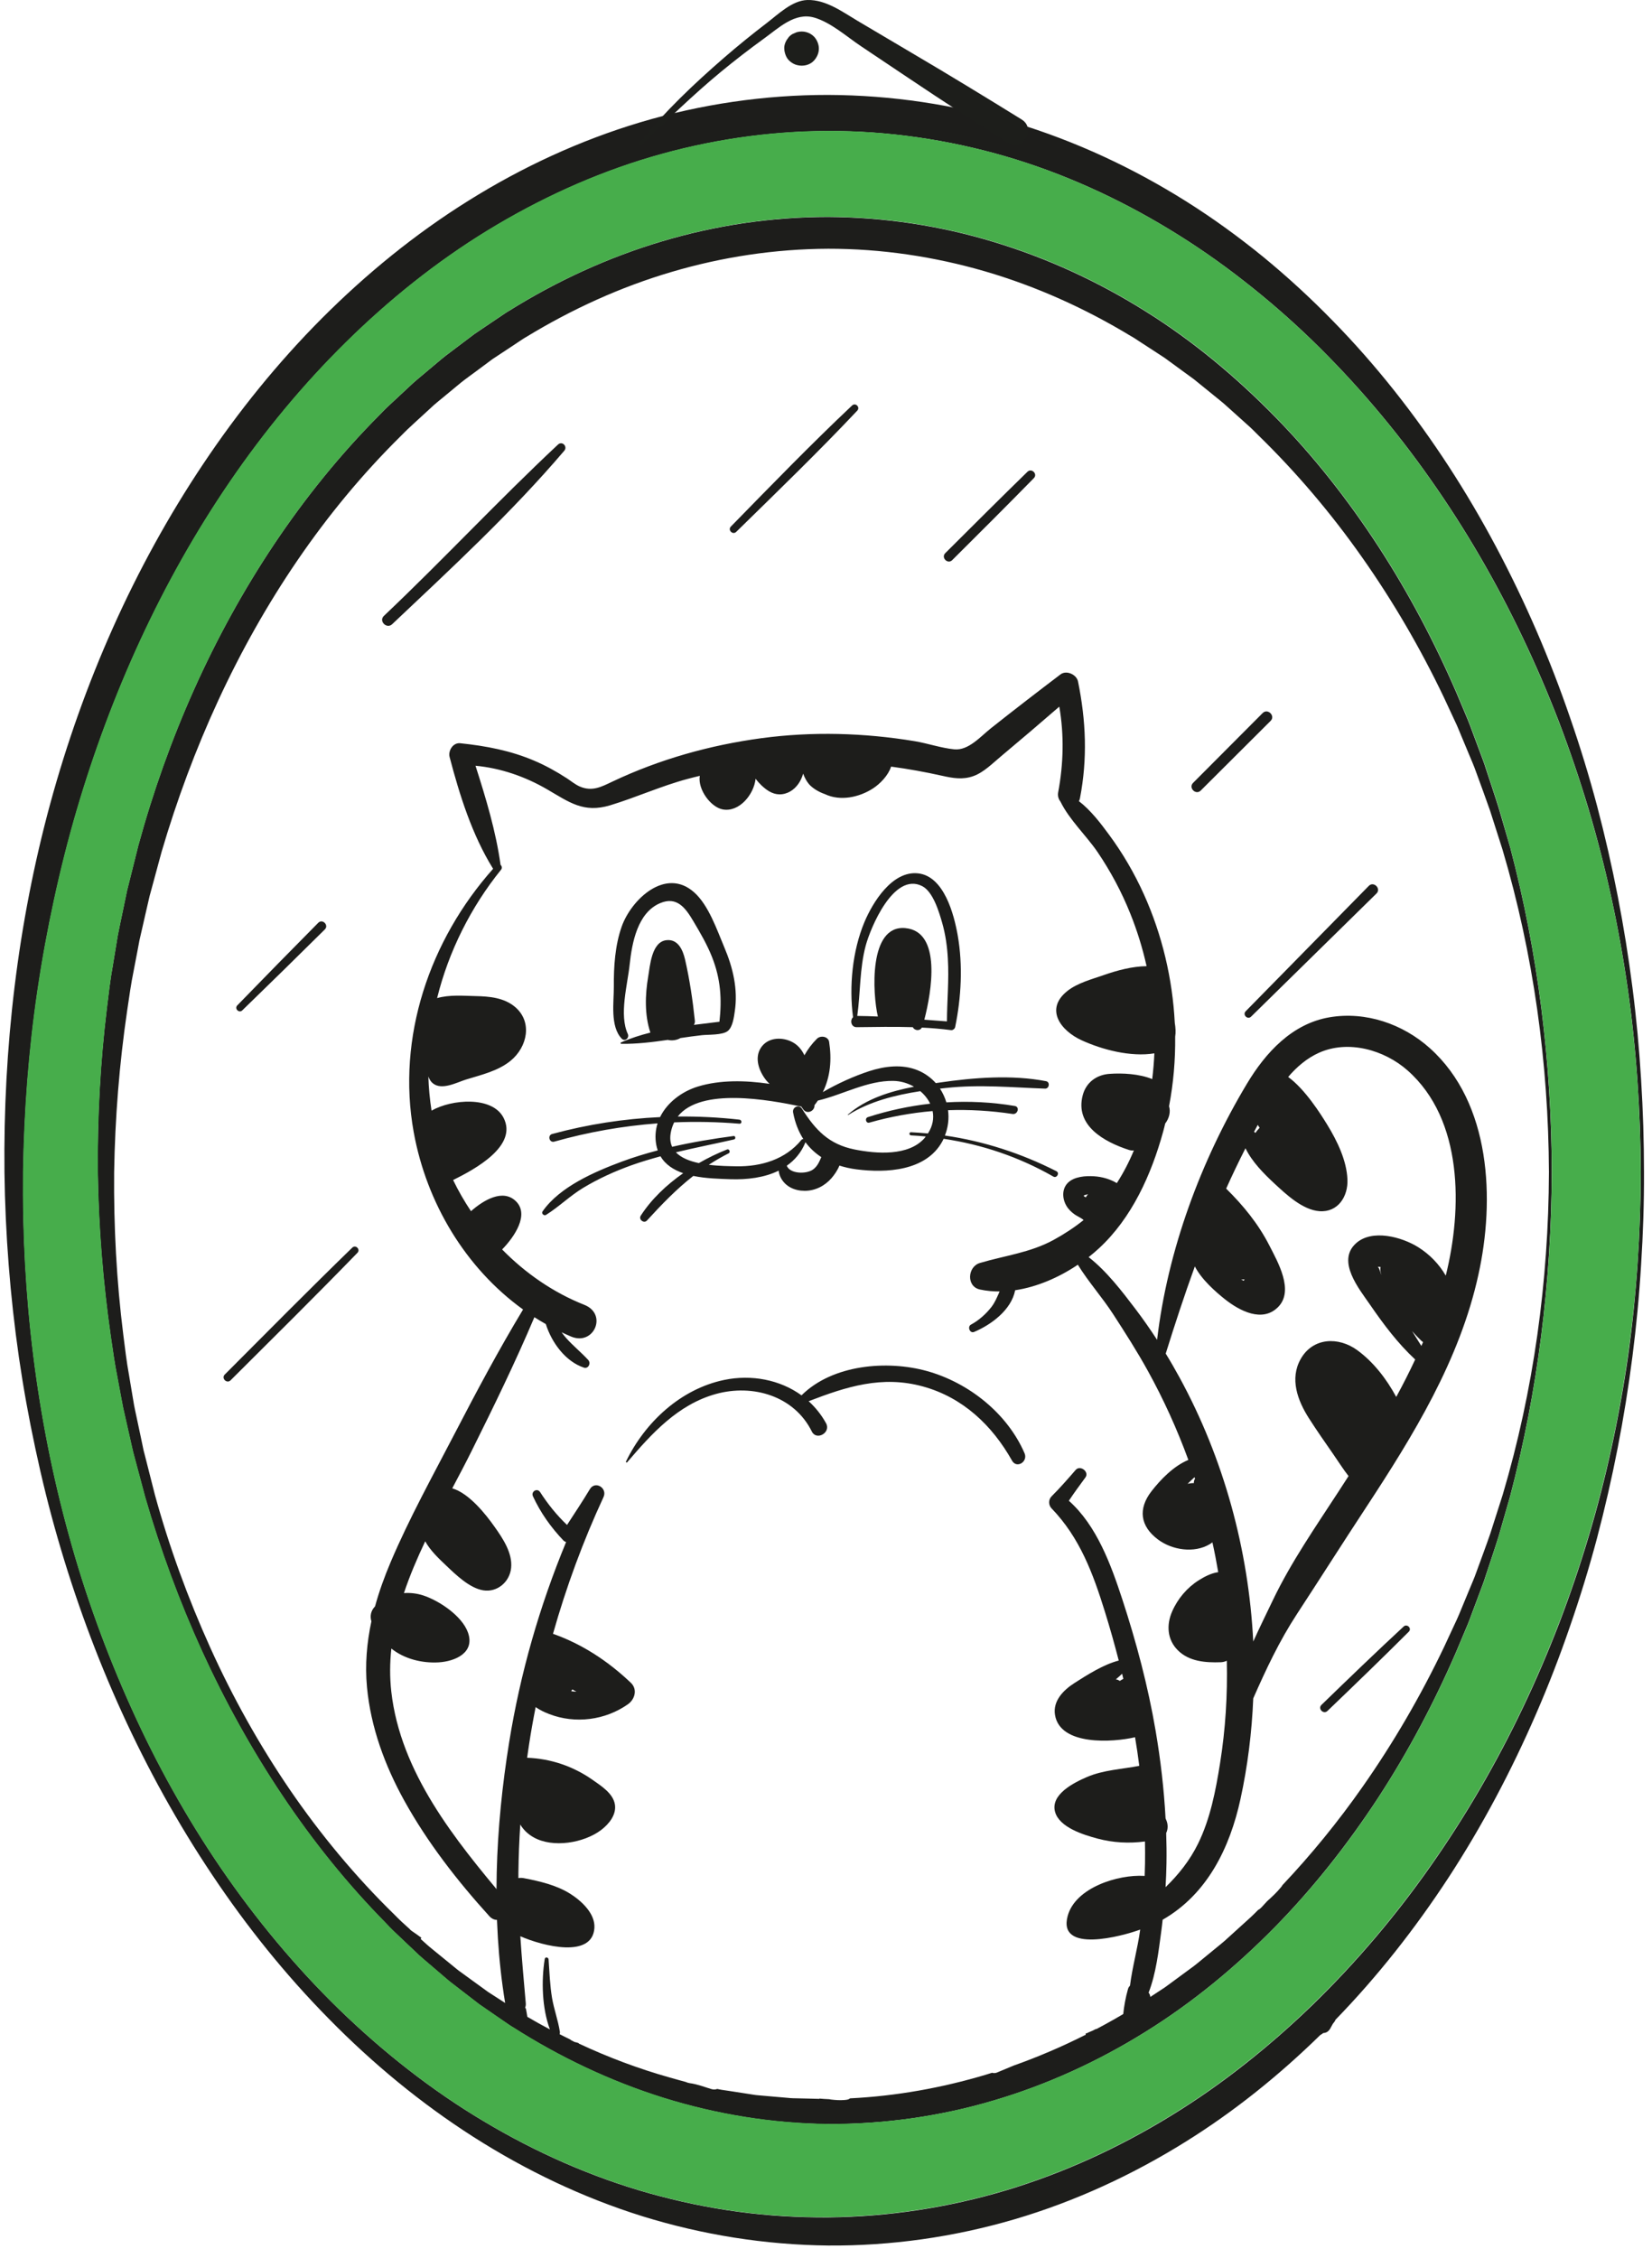 <svg
  width="120"
  height="164"
  viewBox="0 0 120 164"
  fill="none"
  xmlns="http://www.w3.org/2000/svg"
>
  <path
    d="M119.209 91.859C119.074 94.096 118.863 96.325 118.577 98.546C118.008 102.991 117.148 107.402 116.002 111.742C115.425 113.912 114.764 116.061 114.026 118.185C113.297 120.308 112.484 122.411 111.587 124.475C109.796 128.605 107.685 132.607 105.212 136.395C102.807 140.069 100.081 143.55 97.005 146.714C96.997 146.744 96.984 146.773 96.967 146.798C96.967 146.798 96.971 146.798 96.971 146.803C96.921 146.87 96.87 146.937 96.82 147.001C96.672 147.237 96.596 147.527 96.318 147.637C96.251 147.662 96.188 147.671 96.124 147.675C96.065 147.717 96.002 147.763 95.935 147.805C95.922 147.81 95.909 147.818 95.901 147.822C92.935 150.725 89.682 153.35 86.143 155.558C82.276 157.972 78.088 159.911 73.693 161.204C69.303 162.493 64.719 163.147 60.148 163.109C55.577 163.062 51.018 162.333 46.67 160.985C42.322 159.628 38.189 157.648 34.371 155.208C30.554 152.769 27.057 149.87 23.897 146.651C20.729 143.44 17.902 139.914 15.404 136.172C10.402 128.697 6.695 120.397 4.201 111.768C3.577 109.61 3.038 107.428 2.57 105.228C2.098 103.029 1.698 100.817 1.374 98.592C0.733 94.143 0.383 89.647 0.324 85.143C0.228 76.143 1.277 67.092 3.653 58.362C6.033 49.644 9.716 41.239 14.772 33.684C17.295 29.909 20.165 26.352 23.383 23.121C26.602 19.897 30.162 16.986 34.051 14.563C37.932 12.136 42.136 10.19 46.539 8.875C50.946 7.564 55.547 6.89 60.148 6.895C64.744 6.911 69.341 7.594 73.74 8.925C78.138 10.253 82.326 12.212 86.194 14.647C88.128 15.865 89.977 17.209 91.747 18.65C93.508 20.095 95.185 21.637 96.773 23.264C99.958 26.508 102.769 30.094 105.238 33.882C107.702 37.674 109.813 41.681 111.604 45.81C112.497 47.875 113.31 49.977 114.039 52.101C114.776 54.224 115.434 56.373 116.011 58.543C117.157 62.883 118.012 67.294 118.581 71.74C118.867 73.96 119.074 76.193 119.209 78.431C119.348 80.668 119.419 82.905 119.419 85.147C119.428 87.384 119.352 89.626 119.209 91.859ZM119.183 85.147C119.166 80.681 118.867 76.21 118.235 71.79C117.599 67.37 116.655 62.997 115.379 58.724C114.738 56.588 114.022 54.477 113.23 52.4C112.43 50.323 111.549 48.279 110.593 46.274C108.68 42.262 106.443 38.411 103.894 34.796C101.353 31.177 98.48 27.797 95.324 24.73C93.744 23.201 92.084 21.755 90.352 20.407C88.629 19.055 86.822 17.803 84.955 16.67C81.218 14.399 77.211 12.574 73.032 11.357C68.848 10.143 64.508 9.507 60.16 9.52C55.812 9.532 51.477 10.177 47.306 11.407C43.135 12.637 39.141 14.475 35.416 16.75C31.692 19.029 28.254 21.789 25.132 24.869C22.006 27.949 19.195 31.354 16.71 34.99C11.734 42.267 8.056 50.415 5.566 58.906C4.946 61.029 4.403 63.178 3.935 65.344C3.463 67.505 3.063 69.688 2.739 71.883C2.09 76.269 1.753 80.706 1.685 85.151C1.584 94.033 2.646 102.961 5.022 111.549C6.198 115.842 7.727 120.043 9.56 124.1C11.393 128.158 13.567 132.064 16.078 135.738C18.593 139.408 21.445 142.846 24.622 145.943C27.807 149.031 31.304 151.8 35.1 154.062C38.888 156.329 42.95 158.133 47.18 159.321C49.295 159.911 51.448 160.366 53.617 160.656C55.787 160.951 57.978 161.078 60.165 161.065C64.538 161.023 68.894 160.353 73.082 159.102C77.266 157.846 81.273 156.005 85.01 153.713C86.881 152.571 88.68 151.311 90.407 149.95C92.135 148.593 93.786 147.14 95.37 145.606C98.526 142.534 101.395 139.151 103.936 135.523C106.48 131.9 108.713 128.048 110.626 124.037C111.583 122.032 112.459 119.984 113.26 117.907C114.056 115.825 114.772 113.714 115.408 111.582C116.685 107.31 117.624 102.932 118.261 98.516C118.88 94.079 119.171 89.613 119.183 85.147Z"
    fill="#1D1D1B"
  />
  <path
    d="M109.699 61.555C111.73 69.258 112.699 77.204 112.72 85.147C112.686 93.089 111.713 101.031 109.682 108.729L108.856 111.603C108.561 112.555 108.233 113.495 107.925 114.443C107.782 114.919 107.592 115.378 107.42 115.85L106.897 117.249C106.809 117.481 106.729 117.717 106.632 117.948L106.341 118.639L105.76 120.021C104.171 123.683 102.296 127.231 100.106 130.589C97.91 133.938 95.416 137.115 92.598 139.989C89.775 142.858 86.644 145.454 83.206 147.59C79.773 149.73 76.057 151.437 72.159 152.583C68.271 153.737 64.205 154.302 60.152 154.289C56.094 154.247 52.058 153.59 48.203 152.389C44.348 151.184 40.678 149.44 37.291 147.282C37.072 147.156 36.87 147.009 36.663 146.87L36.044 146.444L34.805 145.589L33.613 144.67L33.019 144.211C32.821 144.059 32.618 143.912 32.433 143.743L31.291 142.766C30.912 142.437 30.52 142.125 30.166 141.771L29.075 140.739L28.532 140.221C28.35 140.048 28.186 139.863 28.009 139.681C25.203 136.833 22.696 133.707 20.484 130.391C16.048 123.759 12.753 116.406 10.541 108.755L9.77 105.868L9.673 105.506L9.589 105.144L9.425 104.415L9.096 102.957L8.932 102.228L8.793 101.495L8.519 100.024C8.321 99.047 8.19 98.061 8.043 97.075C7.478 93.127 7.154 89.141 7.099 85.151C7.065 81.156 7.28 77.158 7.765 73.189C7.891 72.199 7.996 71.2 8.178 70.214L8.422 68.731L8.544 67.989C8.59 67.745 8.645 67.496 8.692 67.252L8.999 65.781L9.151 65.048L9.227 64.682L9.319 64.319L10.048 61.404C12.163 53.672 15.437 46.223 19.916 39.523C22.157 36.178 24.698 33.022 27.55 30.157C27.727 29.976 27.9 29.79 28.081 29.617L28.637 29.099L29.745 28.067C30.107 27.713 30.508 27.401 30.891 27.072L32.054 26.095C32.243 25.931 32.45 25.779 32.652 25.627L33.259 25.168L34.472 24.254L35.732 23.402L36.364 22.977C36.575 22.838 36.781 22.686 37 22.564C40.442 20.415 44.175 18.696 48.081 17.533C51.986 16.366 56.065 15.759 60.143 15.759C64.222 15.78 68.296 16.391 72.193 17.579C76.09 18.755 79.811 20.478 83.24 22.636C86.678 24.785 89.8 27.401 92.619 30.279C95.442 33.157 97.932 36.338 100.122 39.696C102.309 43.058 104.184 46.61 105.772 50.272L106.354 51.654L106.644 52.345C106.741 52.577 106.821 52.812 106.91 53.044L107.432 54.447C107.601 54.915 107.795 55.378 107.938 55.855C108.245 56.803 108.57 57.742 108.865 58.694L109.699 61.555ZM39.848 142.327C39.916 143.267 39.945 144.202 40.101 145.134C40.244 145.964 40.544 146.764 40.67 147.594C40.678 147.653 40.67 147.708 40.649 147.759C40.897 147.885 41.146 148.011 41.395 148.129C41.458 148.184 41.529 148.226 41.614 148.26C41.685 148.311 41.778 148.344 41.879 148.357C41.921 148.374 41.963 148.386 42.005 148.399C42.018 148.407 42.035 148.412 42.048 148.42C42.048 148.42 42.048 148.42 42.052 148.42C42.048 148.424 42.043 148.433 42.039 148.437C44.171 149.436 46.379 150.266 48.637 150.902L49.341 151.1C49.496 151.142 49.648 151.188 49.804 151.226C49.893 151.268 49.994 151.298 50.095 151.315C50.63 151.386 51.152 151.584 51.67 151.745C51.835 151.795 51.978 151.782 52.1 151.736L52.184 151.753C52.42 151.808 52.665 151.833 52.905 151.871L54.346 152.094C54.586 152.128 54.822 152.178 55.066 152.195L55.791 152.259L57.24 152.385C57.48 152.414 57.725 152.414 57.969 152.419L58.698 152.436L59.52 152.457C59.52 152.452 59.52 152.444 59.52 152.436C59.524 152.436 59.524 152.436 59.528 152.436C59.764 152.461 60 152.469 60.236 152.482C60.278 152.49 60.325 152.503 60.371 152.507C60.704 152.545 61.003 152.566 61.323 152.541C61.331 152.541 61.344 152.541 61.352 152.541C61.352 152.541 61.352 152.541 61.352 152.537C61.411 152.532 61.471 152.528 61.529 152.516C61.614 152.503 61.685 152.469 61.753 152.419C65.094 152.254 68.405 151.66 71.607 150.704C71.759 150.657 71.911 150.607 72.062 150.561C72.172 150.594 72.29 150.594 72.4 150.552C72.808 150.384 73.217 150.211 73.621 150.042C75.416 149.406 77.173 148.652 78.875 147.792C78.871 147.784 78.871 147.78 78.867 147.771C78.863 147.75 78.858 147.733 78.854 147.712C78.917 147.7 78.981 147.679 79.04 147.645C79.052 147.641 79.061 147.636 79.069 147.628C79.263 147.556 79.444 147.468 79.625 147.371C79.625 147.379 79.625 147.388 79.625 147.396C80.493 146.937 81.348 146.452 82.191 145.938C82.402 145.82 82.6 145.677 82.806 145.547L83.417 145.146L84.635 144.346L85.81 143.482L86.4 143.048C86.598 142.905 86.796 142.761 86.981 142.606L88.111 141.679C88.486 141.367 88.873 141.072 89.227 140.735L90.31 139.753L90.853 139.26C91.034 139.096 91.203 138.919 91.376 138.746C91.38 138.742 91.384 138.733 91.393 138.729C91.473 138.695 91.549 138.636 91.624 138.556C91.763 138.4 91.903 138.249 92.046 138.097C92.412 137.768 92.766 137.44 93.074 137.056C93.107 137.018 93.129 136.981 93.15 136.938C95.256 134.709 97.203 132.32 98.968 129.801C101.222 126.59 103.206 123.173 104.904 119.617L105.528 118.273L105.84 117.603C105.945 117.38 106.034 117.148 106.13 116.92L106.695 115.555C106.88 115.096 107.087 114.649 107.247 114.182C107.584 113.255 107.934 112.328 108.254 111.396L109.156 108.573C111.405 100.989 112.488 93.059 112.513 85.138C112.48 77.217 111.389 69.291 109.139 61.707L108.237 58.884C107.913 57.953 107.567 57.026 107.23 56.099C107.07 55.631 106.864 55.18 106.678 54.725L106.109 53.36C106.012 53.133 105.924 52.901 105.823 52.678L105.511 52.008L104.888 50.668C103.19 47.112 101.205 43.699 98.947 40.492C96.693 37.282 94.148 34.286 91.35 31.564C91.178 31.395 91.009 31.214 90.828 31.05L90.285 30.561L89.198 29.584C88.844 29.251 88.452 28.956 88.077 28.644L86.944 27.726C86.758 27.565 86.56 27.426 86.362 27.283L85.772 26.853L84.597 25.994L83.375 25.197L82.764 24.801C82.562 24.671 82.364 24.527 82.149 24.414C78.833 22.404 75.277 20.799 71.57 19.716C67.866 18.637 64.015 18.064 60.16 18.068C56.305 18.085 52.458 18.662 48.763 19.758C45.064 20.849 41.521 22.467 38.218 24.481C38.007 24.599 37.809 24.742 37.607 24.873L36.992 25.282L35.778 26.082L34.611 26.95L34.026 27.38C33.832 27.527 33.634 27.666 33.448 27.822L32.328 28.749C31.957 29.061 31.569 29.356 31.22 29.697L30.145 30.683L29.61 31.18C29.433 31.345 29.265 31.526 29.092 31.695C26.324 34.429 23.83 37.45 21.626 40.673C17.215 47.124 13.95 54.35 11.738 61.876L10.967 64.72L10.87 65.074L10.786 65.436L10.621 66.152L10.293 67.589L10.128 68.31L9.993 69.034L9.715 70.484C9.517 71.444 9.383 72.422 9.239 73.395C8.666 77.284 8.355 81.22 8.291 85.159C8.258 89.099 8.464 93.047 8.957 96.961C9.083 97.939 9.193 98.92 9.374 99.894L9.618 101.352L9.741 102.08C9.787 102.325 9.842 102.565 9.892 102.805L10.2 104.255L10.352 104.979L10.427 105.342L10.52 105.7L11.249 108.569C12.294 112.378 13.655 116.099 15.281 119.697C16.907 123.295 18.841 126.754 21.066 130.016C23.295 133.268 25.827 136.319 28.641 139.066C28.818 139.239 28.987 139.42 29.168 139.584L29.715 140.082L29.745 140.107C29.791 140.17 29.85 140.221 29.918 140.267C30.149 140.423 30.381 140.587 30.609 140.756C30.592 140.785 30.575 140.815 30.554 140.84L30.811 141.072C31.169 141.409 31.561 141.704 31.94 142.02L33.082 142.951C33.267 143.111 33.469 143.25 33.667 143.393L34.262 143.827L35.454 144.691L36.688 145.488H36.693C35.669 139.29 35.989 132.708 36.987 126.54C37.792 121.547 39.191 116.676 41.121 112.012C41.045 111.986 40.977 111.948 40.927 111.898C40.013 110.937 39.271 109.892 38.715 108.691C38.551 108.342 39.023 108.055 39.237 108.388C39.798 109.26 40.442 110.057 41.188 110.769C41.748 109.909 42.317 109.05 42.848 108.169C43.236 107.528 44.142 108.089 43.838 108.746C42.351 111.953 41.129 115.277 40.169 118.677C42.292 119.423 44.184 120.674 45.823 122.233C46.32 122.701 46.122 123.426 45.625 123.784C43.973 124.955 41.782 125.238 39.89 124.504C39.562 124.378 39.208 124.214 38.909 123.999C38.728 124.917 38.563 125.836 38.424 126.759C38.378 127.066 38.331 127.374 38.289 127.681C39.996 127.74 41.639 128.297 43.042 129.283C43.657 129.717 44.529 130.26 44.664 131.061C44.795 131.823 44.217 132.514 43.649 132.94C42.397 133.875 40.156 134.25 38.757 133.458C38.323 133.214 38.011 132.894 37.792 132.531C37.716 133.698 37.67 134.87 37.657 136.041C37.657 136.167 37.657 136.294 37.657 136.42C37.78 136.399 37.906 136.399 38.045 136.424C39.208 136.652 40.425 136.926 41.437 137.57C42.233 138.076 43.248 138.999 43.177 140.048C43.025 142.264 39.473 141.375 37.796 140.646C37.902 142.268 38.049 143.891 38.193 145.525C38.201 145.639 38.184 145.74 38.146 145.829C38.18 145.867 38.209 145.913 38.214 145.968C38.239 146.136 38.285 146.318 38.306 146.499C38.846 146.815 39.393 147.122 39.945 147.413C39.368 145.867 39.317 143.87 39.566 142.315C39.587 142.113 39.84 142.172 39.848 142.327ZM41.875 122.878C41.774 122.828 41.673 122.777 41.576 122.714C41.55 122.756 41.521 122.802 41.491 122.844C41.622 122.865 41.748 122.878 41.875 122.878Z"
    fill="#1D1D1B"
  />
  <path
    d="M108.861 111.603L109.687 108.729C111.717 101.027 112.691 93.085 112.724 85.147C112.703 77.204 111.734 69.257 109.704 61.555L108.878 58.682C108.579 57.73 108.254 56.79 107.951 55.842C107.803 55.366 107.614 54.902 107.445 54.435L106.923 53.032C106.834 52.8 106.754 52.564 106.657 52.332L106.367 51.641L105.785 50.259C104.197 46.597 102.322 43.046 100.135 39.683C97.944 36.325 95.454 33.144 92.632 30.266C89.817 27.388 86.695 24.772 83.253 22.623C79.823 20.466 76.103 18.742 72.206 17.567C68.309 16.379 64.235 15.768 60.156 15.747C56.078 15.747 51.999 16.353 48.094 17.52C44.188 18.688 40.455 20.402 37.013 22.551C36.79 22.674 36.587 22.825 36.377 22.964L35.745 23.39L34.485 24.241L33.272 25.155L32.665 25.614C32.463 25.766 32.256 25.914 32.067 26.082L30.904 27.06C30.52 27.388 30.12 27.7 29.758 28.054L28.65 29.086L28.094 29.605C27.913 29.777 27.74 29.967 27.563 30.144C24.71 33.009 22.17 36.165 19.928 39.511C15.45 46.21 12.176 53.659 10.061 61.391L9.332 64.307L9.24 64.669L9.164 65.036L9.012 65.769L8.704 67.239C8.654 67.484 8.603 67.732 8.557 67.977L8.435 68.718L8.19 70.201C8.009 71.187 7.9 72.182 7.778 73.176C7.293 77.145 7.078 81.148 7.112 85.138C7.171 89.132 7.491 93.114 8.056 97.062C8.203 98.048 8.33 99.038 8.532 100.012L8.806 101.482L8.945 102.215L9.109 102.944L9.438 104.402L9.602 105.131L9.686 105.493L9.783 105.856L10.554 108.742C12.77 116.394 16.061 123.75 20.497 130.378C22.713 133.694 25.216 136.82 28.022 139.669C28.195 139.85 28.363 140.035 28.544 140.208L29.088 140.726L30.179 141.759C30.533 142.112 30.925 142.42 31.304 142.753L32.446 143.73C32.631 143.895 32.834 144.046 33.032 144.198L33.626 144.657L34.818 145.576L36.057 146.431L36.676 146.857C36.882 146.996 37.085 147.148 37.304 147.27C40.691 149.427 44.357 151.171 48.216 152.376C52.071 153.577 56.111 154.23 60.165 154.277C64.218 154.294 68.284 153.725 72.172 152.57C76.065 151.424 79.781 149.718 83.219 147.577C86.657 145.441 89.788 142.846 92.611 139.976C95.433 137.103 97.928 133.926 100.118 130.576C102.309 127.218 104.184 123.67 105.773 120.009L106.354 118.627L106.645 117.936C106.742 117.704 106.822 117.472 106.91 117.236L107.433 115.837C107.601 115.37 107.795 114.906 107.938 114.43C108.237 113.495 108.566 112.555 108.861 111.603ZM118.231 71.79C118.863 76.21 119.162 80.676 119.179 85.147C119.171 89.613 118.876 94.079 118.244 98.503C117.612 102.923 116.668 107.301 115.391 111.569C114.755 113.705 114.039 115.816 113.243 117.894C112.442 119.971 111.566 122.018 110.609 124.024C108.697 128.035 106.464 131.891 103.919 135.51C101.378 139.138 98.513 142.521 95.353 145.593C93.773 147.126 92.122 148.584 90.39 149.937C88.667 151.298 86.864 152.558 84.993 153.699C81.256 155.992 77.253 157.833 73.066 159.089C68.877 160.34 64.521 161.006 60.148 161.052C57.961 161.065 55.77 160.938 53.6 160.643C51.431 160.353 49.278 159.897 47.163 159.308C42.933 158.115 38.871 156.316 35.083 154.049C31.287 151.787 27.79 149.018 24.605 145.93C21.428 142.829 18.576 139.395 16.061 135.725C13.55 132.051 11.371 128.149 9.543 124.087C7.71 120.03 6.181 115.829 5.005 111.535C2.629 102.948 1.567 94.02 1.668 85.138C1.736 80.693 2.069 76.256 2.722 71.87C3.046 69.675 3.451 67.496 3.918 65.331C4.386 63.165 4.929 61.016 5.549 58.892C8.039 50.407 11.717 42.254 16.693 34.977C19.178 31.341 21.989 27.936 25.115 24.856C28.237 21.78 31.675 19.016 35.399 16.737C39.124 14.457 43.114 12.624 47.289 11.394C51.46 10.164 55.795 9.519 60.144 9.506C64.492 9.498 68.831 10.134 73.015 11.344C77.194 12.565 81.197 14.386 84.938 16.657C86.809 17.79 88.612 19.041 90.335 20.394C92.067 21.742 93.727 23.188 95.307 24.717C98.467 27.784 101.336 31.164 103.877 34.783C106.426 38.402 108.663 42.249 110.576 46.261C111.532 48.266 112.413 50.31 113.213 52.387C114.009 54.468 114.726 56.575 115.362 58.711C116.655 62.996 117.595 67.37 118.231 71.79Z"
    fill="#47AD4B"
  />
  <path
    d="M74.215 8.681C71.586 7.054 68.953 5.445 66.286 3.877C64.955 3.094 63.628 2.306 62.3 1.518C61.201 0.865 59.992 -0.033 58.652 0.001C57.544 0.026 56.528 1.037 55.694 1.674C54.632 2.487 53.596 3.325 52.585 4.202C50.398 6.098 48.27 8.12 46.45 10.374C46.37 10.476 46.497 10.61 46.593 10.518C48.481 8.71 50.343 6.89 52.357 5.226C53.385 4.379 54.443 3.561 55.521 2.782C56.566 2.028 57.737 0.882 59.128 1.273C60.35 1.619 61.513 2.672 62.557 3.367C63.737 4.155 64.917 4.943 66.092 5.735C68.448 7.32 70.828 8.853 73.217 10.383C74.291 11.074 75.294 9.351 74.215 8.681Z"
    fill="#1D1E1B"
  />
  <path
    d="M59.12 2.652C58.804 2.336 58.34 2.218 57.911 2.331C57.898 2.336 57.885 2.336 57.873 2.34C57.776 2.382 57.675 2.424 57.578 2.466C57.434 2.542 57.317 2.652 57.232 2.782C57.072 2.989 56.954 3.258 56.967 3.528C56.975 3.747 57.034 3.958 57.135 4.152C57.274 4.417 57.586 4.645 57.873 4.72C57.885 4.725 57.898 4.725 57.911 4.729C58.328 4.838 58.821 4.733 59.12 4.409C59.343 4.164 59.482 3.865 59.482 3.528C59.482 3.216 59.343 2.879 59.12 2.652Z"
    fill="#1D1E1B"
  />
  <path
    d="M76.739 85.075C74.178 83.773 71.46 82.892 68.637 82.483C68.873 81.885 68.945 81.253 68.865 80.642C70.42 80.587 71.978 80.68 73.55 80.916C73.929 80.975 74.098 80.398 73.71 80.335C72.058 80.056 70.394 79.976 68.743 80.073C68.637 79.719 68.481 79.382 68.279 79.075C68.435 79.058 68.591 79.041 68.747 79.024C71.169 78.763 73.499 78.99 75.914 79.075C76.217 79.083 76.293 78.594 75.985 78.535C73.495 78.055 70.736 78.27 68.241 78.636C68.153 78.649 68.064 78.662 67.976 78.674C67.63 78.287 67.192 77.962 66.674 77.748C65.549 77.28 64.268 77.44 63.139 77.806C62.027 78.169 60.83 78.712 59.769 79.328C60.321 78.207 60.426 76.968 60.228 75.683C60.165 75.274 59.6 75.194 59.343 75.451C58.985 75.805 58.677 76.214 58.433 76.652C58.222 76.222 57.923 75.851 57.439 75.637C56.706 75.308 55.749 75.379 55.273 76.104C54.78 76.854 55.138 77.811 55.64 78.451C55.72 78.552 55.804 78.641 55.901 78.729C54.136 78.468 52.299 78.434 50.698 78.923C49.531 79.281 48.465 80.082 47.946 81.144C45.309 81.266 42.688 81.67 40.11 82.37C39.752 82.467 39.903 83.027 40.261 82.926C42.722 82.231 45.233 81.788 47.765 81.599C47.614 82.083 47.567 82.61 47.672 83.166C47.698 83.305 47.736 83.436 47.778 83.562C46.901 83.794 46.033 84.055 45.182 84.371C43.202 85.108 40.657 86.2 39.41 87.995C39.305 88.146 39.511 88.34 39.663 88.248C40.603 87.658 41.399 86.865 42.355 86.288C43.464 85.618 44.652 85.079 45.873 84.641C46.569 84.392 47.272 84.186 47.98 83.992C48.338 84.603 48.936 84.978 49.627 85.218C48.406 86.073 47.31 87.114 46.543 88.306C46.366 88.58 46.775 88.9 46.994 88.656C48.098 87.447 49.156 86.36 50.361 85.416C51.271 85.606 52.257 85.627 53.053 85.656C54.254 85.698 55.522 85.547 56.562 85.033C56.579 85.205 56.63 85.378 56.718 85.551C57.059 86.204 57.738 86.499 58.454 86.499C59.217 86.499 59.912 86.141 60.405 85.572C60.611 85.332 60.839 85.007 60.974 84.666C61.361 84.788 61.778 84.885 62.221 84.94C64.378 85.214 67.26 85.066 68.444 82.917C68.481 82.85 68.511 82.787 68.545 82.719C71.347 83.136 74.03 84.042 76.52 85.467C76.765 85.601 76.992 85.205 76.739 85.075ZM59.061 84.948C58.572 85.302 57.371 85.273 57.152 84.674C57.734 84.266 58.21 83.714 58.509 82.968C58.825 83.398 59.212 83.756 59.659 84.051C59.516 84.375 59.381 84.717 59.061 84.948ZM67.167 82.66C66.004 83.996 63.657 83.811 62.073 83.495C60.215 83.12 59.242 82.096 58.256 80.537C58.037 80.187 57.536 80.419 57.611 80.811C57.751 81.556 58.008 82.201 58.357 82.745C58.307 82.736 58.256 82.749 58.218 82.795C57.051 84.224 55.29 84.746 53.499 84.717C52.977 84.708 52.231 84.7 51.485 84.607C51.941 84.312 52.417 84.034 52.931 83.773C53.082 83.697 52.973 83.431 52.813 83.495C52.13 83.764 51.439 84.097 50.765 84.485C50.095 84.342 49.48 84.106 49.096 83.701C50.499 83.364 51.915 83.086 53.322 82.766C53.461 82.736 53.432 82.496 53.289 82.517C51.797 82.715 50.297 82.964 48.823 83.301C48.696 83.023 48.65 82.69 48.722 82.285C48.772 82.003 48.861 81.75 48.97 81.527C50.55 81.46 52.134 81.493 53.714 81.624C53.904 81.641 53.9 81.35 53.714 81.329C52.218 81.16 50.723 81.089 49.231 81.101C50.904 78.965 55.859 79.892 58.201 80.377C58.243 80.431 58.286 80.49 58.324 80.549C58.589 80.983 59.191 80.726 59.166 80.271C59.187 80.246 59.208 80.221 59.229 80.195C59.292 80.111 59.352 80.027 59.41 79.943C61.231 79.513 63 78.481 64.892 78.514C65.431 78.523 65.945 78.679 66.392 78.936C64.652 79.273 62.916 79.812 61.589 80.962C61.572 80.975 61.593 81.004 61.61 80.992C63.143 80.014 65.014 79.542 66.851 79.26C67.154 79.517 67.403 79.829 67.567 80.17C66.038 80.343 64.521 80.667 63.047 81.144C62.794 81.224 62.899 81.62 63.156 81.544C64.677 81.11 66.206 80.836 67.744 80.705C67.85 81.228 67.757 81.788 67.403 82.332C66.994 82.294 66.586 82.264 66.173 82.243C66.025 82.235 66.025 82.462 66.173 82.471C66.531 82.488 66.889 82.517 67.243 82.551C67.218 82.589 67.197 82.623 67.167 82.66Z"
    fill="#1D1D1B"
  />
  <path
    d="M52.615 68.815C52.084 67.556 51.481 65.773 50.445 64.838C48.368 62.95 45.857 65.327 45.157 67.311C44.677 68.672 44.576 70.223 44.589 71.651C44.597 72.776 44.302 74.554 45.162 75.447C45.398 75.692 45.73 75.384 45.604 75.106C44.959 73.716 45.583 71.533 45.739 70.054C45.907 68.487 46.308 66.292 47.955 65.601C49.16 65.095 49.783 65.933 50.348 66.886C50.854 67.737 51.355 68.592 51.721 69.515C52.353 71.116 52.442 72.57 52.261 74.217C51.654 74.293 51.031 74.365 50.403 74.445C50.458 74.36 50.487 74.259 50.474 74.141C50.319 72.654 50.095 71.137 49.758 69.679C49.598 69.001 49.248 68.196 48.406 68.293C47.327 68.415 47.218 70.159 47.083 70.943C46.859 72.258 46.813 73.72 47.243 75.005C46.506 75.19 45.785 75.422 45.103 75.725C45.052 75.747 45.081 75.822 45.128 75.822C46.24 75.839 47.378 75.7 48.507 75.536C48.814 75.608 49.156 75.561 49.43 75.401C49.948 75.325 50.462 75.249 50.972 75.195C51.46 75.14 52.471 75.199 52.863 74.891C53.226 74.605 53.314 73.867 53.373 73.467C53.617 71.862 53.242 70.294 52.615 68.815Z"
    fill="#1D1D1B"
  />
  <path
    d="M69.569 67.951C69.299 66.421 68.579 63.641 66.683 63.438C64.812 63.24 63.396 65.532 62.785 66.995C61.917 69.08 61.669 71.646 61.964 73.888C61.728 74.107 61.816 74.617 62.229 74.612C63.569 74.596 64.942 74.57 66.303 74.612C66.434 74.865 66.813 74.912 66.961 74.642C67.677 74.676 68.389 74.735 69.088 74.827C69.215 74.844 69.362 74.722 69.383 74.6C69.826 72.451 69.948 70.117 69.569 67.951ZM68.785 74.191C68.237 74.153 67.689 74.111 67.142 74.069C67.664 72.072 68.427 67.656 65.76 67.416C63.08 67.171 63.384 72.198 63.767 73.837C63.27 73.816 62.773 73.799 62.271 73.795C62.507 72.097 62.436 70.378 62.882 68.697C63.236 67.378 64.917 63.329 66.978 64.361C67.782 64.766 68.212 66.245 68.439 67.032C68.684 67.888 68.806 68.772 68.852 69.657C68.941 71.174 68.793 72.678 68.785 74.191Z"
    fill="#1D1D1B"
  />
  <path
    d="M103.864 76.138C101.901 74.376 99.209 73.45 96.584 73.892C93.862 74.351 91.933 76.454 90.576 78.721C87.235 84.291 84.812 90.817 84.05 97.323C83.552 96.556 83.03 95.81 82.478 95.081C81.492 93.784 80.393 92.343 79.078 91.314C79.335 91.112 79.584 90.902 79.815 90.687C82.217 88.479 83.633 85.31 84.488 82.209C84.543 82.011 84.593 81.809 84.639 81.611C84.922 81.244 85.048 80.768 84.918 80.355C85.238 78.691 85.381 76.997 85.364 75.303C85.415 74.996 85.394 74.654 85.335 74.296C85.17 71.09 84.416 67.909 83.102 64.985C82.406 63.438 81.551 61.968 80.54 60.603C79.95 59.802 79.23 58.854 78.374 58.197C78.404 58.133 78.429 58.066 78.446 57.99C79.002 55.125 78.888 52.353 78.307 49.504C78.206 48.999 77.469 48.657 77.035 48.986C75.337 50.275 73.651 51.573 71.983 52.896C71.221 53.503 70.344 54.531 69.32 54.43C68.368 54.337 67.403 54 66.455 53.84C62.773 53.229 59.002 53.124 55.303 53.621C51.566 54.127 47.917 55.15 44.505 56.764C43.696 57.148 43.026 57.518 42.124 57.135C41.779 56.987 41.467 56.722 41.155 56.52C40.405 56.035 39.638 55.61 38.817 55.26C37.085 54.518 35.29 54.181 33.428 53.987C32.897 53.933 32.539 54.539 32.661 54.995C33.386 57.763 34.296 60.653 35.813 63.097C35.817 63.101 35.817 63.101 35.821 63.105C31.212 68.284 28.798 75.337 30.053 82.247C30.984 87.371 33.811 92.103 37.995 95.119C36.217 98.064 34.603 101.098 33.015 104.157C31.422 107.225 29.733 110.275 28.381 113.456C27.934 114.51 27.542 115.588 27.243 116.684C27.239 116.688 27.239 116.688 27.235 116.692C26.931 117.008 26.864 117.404 26.978 117.771C26.645 119.33 26.506 120.923 26.657 122.545C26.931 125.465 27.951 128.233 29.362 130.786C31.039 133.82 33.222 136.626 35.547 139.188C36.28 139.993 37.414 138.817 36.727 138.008C33.049 133.635 29.088 128.764 28.423 122.869C28.305 121.812 28.317 120.771 28.427 119.747C29.375 120.505 30.66 120.821 31.865 120.75C33.057 120.678 34.515 120.055 33.993 118.584C33.563 117.375 31.903 116.267 30.736 115.887C30.281 115.74 29.805 115.685 29.341 115.719C29.767 114.442 30.302 113.191 30.887 111.956C31.258 112.635 31.886 113.22 32.413 113.722C33.12 114.392 34.102 115.352 35.096 115.517C36.12 115.685 37.022 114.91 37.127 113.894C37.241 112.812 36.52 111.741 35.922 110.899C35.303 110.022 34.094 108.476 32.851 108.109C33.344 107.178 33.833 106.255 34.283 105.345C35.872 102.152 37.431 98.954 38.817 95.68C39.086 95.852 39.364 96.017 39.647 96.177C40.081 97.546 41.088 98.899 42.411 99.341C42.739 99.451 42.941 99.021 42.731 98.789C42.217 98.229 41.623 97.753 41.117 97.184C40.999 97.049 40.894 96.914 40.793 96.775C41.02 96.88 41.248 96.986 41.479 97.083C43.144 97.786 44.151 95.456 42.449 94.782C40.211 93.897 38.176 92.494 36.474 90.758C37.38 89.827 38.463 88.222 37.473 87.253C36.533 86.338 35.139 87.16 34.212 87.978C33.727 87.253 33.293 86.499 32.914 85.715C34.511 84.923 37.641 83.229 36.571 81.181C35.745 79.601 32.796 79.841 31.347 80.675C31.22 79.854 31.14 79.024 31.115 78.198C31.191 78.396 31.292 78.569 31.435 78.683C32.084 79.226 33.184 78.624 33.845 78.417C34.949 78.076 36.171 77.802 37.089 77.052C38.311 76.053 38.703 74.216 37.397 73.129C36.601 72.468 35.551 72.375 34.561 72.354C33.639 72.333 32.644 72.244 31.751 72.501C32.59 69.101 34.212 65.878 36.394 63.177C36.495 63.055 36.453 62.903 36.36 62.823C36.023 60.383 35.294 57.978 34.54 55.622C36.365 55.791 38.147 56.41 39.731 57.329C41.357 58.273 42.385 59.077 44.319 58.496C46.224 57.919 48.031 57.089 49.961 56.575C50.251 56.499 50.542 56.423 50.833 56.355C50.669 57.337 51.625 58.635 52.501 58.795C53.694 59.014 54.764 57.716 54.886 56.566C55.025 56.752 55.177 56.92 55.316 57.051C55.674 57.388 56.091 57.687 56.601 57.7C57.174 57.712 57.679 57.392 57.999 56.928C58.147 56.718 58.265 56.461 58.341 56.195C58.442 56.482 58.589 56.747 58.749 56.941C58.994 57.232 59.44 57.518 59.921 57.683C61.033 58.214 62.411 57.919 63.413 57.27C63.94 56.928 64.526 56.318 64.728 55.685C65.958 55.85 67.188 56.073 68.419 56.347C69.207 56.524 69.927 56.655 70.711 56.372C71.473 56.094 72.093 55.45 72.708 54.94C74.132 53.747 75.543 52.547 76.946 51.329C77.304 53.381 77.25 55.5 76.866 57.544C76.816 57.818 76.891 58.049 77.031 58.226C77.671 59.541 78.905 60.691 79.719 61.883C80.666 63.278 81.471 64.782 82.099 66.35C82.6 67.593 82.996 68.874 83.287 70.18C82.23 70.197 81.176 70.479 80.182 70.825C79.314 71.128 78.261 71.402 77.532 71.983C75.859 73.315 77.06 74.878 78.581 75.569C80.068 76.247 82.137 76.795 83.852 76.513C83.826 77.128 83.772 77.756 83.696 78.383C82.76 78 81.534 77.933 80.582 78.004C79.651 78.072 78.901 78.624 78.653 79.538C78.05 81.775 80.241 82.955 82.002 83.528C82.133 83.57 82.255 83.579 82.364 83.562C82.019 84.396 81.606 85.192 81.126 85.938C80.616 85.639 80.06 85.479 79.457 85.441C78.851 85.403 78.037 85.462 77.578 85.909C77.115 86.364 77.157 87.08 77.473 87.603C77.62 87.851 77.835 88.053 78.067 88.218C78.273 88.361 78.526 88.454 78.712 88.622C78.033 89.166 77.3 89.646 76.529 90.067C74.84 90.99 72.994 91.201 71.178 91.74C70.277 92.01 70.18 93.447 71.178 93.666C71.65 93.767 72.13 93.813 72.611 93.809C72.438 94.197 72.286 94.588 72.013 94.942C71.617 95.448 71.103 95.911 70.534 96.215C70.247 96.367 70.45 96.88 70.757 96.75C72 96.227 73.466 95.149 73.74 93.72C75.345 93.48 76.938 92.781 78.294 91.867C79.061 93.114 80.068 94.234 80.865 95.469C81.741 96.822 82.605 98.17 83.384 99.586C84.526 101.654 85.507 103.82 86.321 106.045C85.251 106.491 84.311 107.461 83.641 108.324C82.655 109.597 82.815 110.857 84.121 111.83C85.141 112.593 86.746 112.845 87.879 112.163C87.951 112.121 88.01 112.074 88.069 112.032C88.229 112.753 88.368 113.473 88.49 114.198C87.981 114.265 87.454 114.548 87.075 114.788C86.224 115.327 85.541 116.136 85.141 117.059C84.72 118.028 84.779 119.102 85.562 119.878C86.388 120.695 87.576 120.779 88.672 120.741C88.836 120.737 88.983 120.695 89.114 120.632C89.173 123.122 89.017 125.616 88.625 128.073C88.309 130.057 87.917 132.109 87.024 133.925C86.434 135.126 85.613 136.163 84.665 137.081C84.698 136.504 84.724 135.927 84.732 135.354C84.745 134.616 84.736 133.883 84.711 133.146C84.854 132.859 84.85 132.493 84.707 132.185C84.69 132.151 84.677 132.118 84.665 132.08C84.551 129.948 84.302 127.824 83.944 125.722C83.392 122.477 82.541 119.279 81.518 116.153C80.692 113.642 79.672 110.823 77.641 109.011C78.025 108.434 78.429 107.882 78.842 107.321C79.145 106.913 78.467 106.39 78.134 106.774C77.566 107.431 77.001 108.076 76.386 108.691C76.146 108.931 76.154 109.327 76.386 109.567C78.438 111.695 79.394 114.286 80.258 117.067C80.624 118.243 80.957 119.427 81.265 120.619C80.148 120.906 78.973 121.66 78.05 122.25C77.258 122.755 76.466 123.543 76.634 124.567C77.005 126.826 80.848 126.564 82.449 126.189C82.567 126.88 82.668 127.571 82.756 128.267C81.48 128.515 80.157 128.562 78.952 129.08C78.016 129.484 76.289 130.34 76.639 131.612C76.955 132.745 78.716 133.281 79.719 133.55C80.852 133.854 82.019 133.913 83.169 133.761C83.178 134.288 83.182 134.819 83.173 135.349C83.169 135.653 83.156 135.96 83.148 136.264C83.135 136.264 83.123 136.26 83.106 136.26C81.244 136.15 78.13 137.09 77.557 139.163C76.799 141.931 81.534 140.637 82.824 140.161C82.638 141.526 82.251 142.875 82.082 144.236C82.015 144.299 81.964 144.379 81.935 144.484C81.762 145.095 81.652 145.71 81.585 146.342C81.518 146.987 82.537 147.097 82.697 146.494C82.71 146.443 82.722 146.393 82.735 146.347C82.752 146.325 82.769 146.304 82.781 146.283C82.996 146.254 83.199 146.119 83.287 145.845C83.308 145.778 83.329 145.71 83.346 145.643C83.472 145.538 83.561 145.386 83.565 145.213C83.565 145.179 83.565 145.15 83.565 145.116C83.565 144.986 83.519 144.847 83.435 144.741C83.978 143.338 84.159 141.729 84.357 140.258C84.395 139.988 84.425 139.715 84.454 139.445C87.694 137.591 89.337 134.22 90.108 130.677C90.631 128.279 90.934 125.827 91.035 123.366C91.962 121.26 92.923 119.208 94.204 117.248C95.885 114.678 97.532 112.078 99.222 109.508C102.659 104.271 106.03 98.802 107.387 92.604C108.596 87.16 108.318 80.128 103.864 76.138ZM78.872 86.971C78.855 86.962 78.838 86.954 78.821 86.945C78.754 86.907 78.724 86.878 78.712 86.853C78.792 86.802 78.905 86.768 79.036 86.747C78.973 86.81 78.914 86.886 78.872 86.971ZM81.345 122.098C81.256 122.039 81.159 121.997 81.054 121.984C81.214 121.854 81.366 121.719 81.509 121.576C81.539 121.702 81.568 121.824 81.598 121.951C81.509 121.993 81.425 122.043 81.345 122.098ZM91.36 81.712C91.406 81.779 91.452 81.851 91.499 81.918C91.385 82.037 91.28 82.159 91.195 82.293C91.166 82.268 91.136 82.247 91.107 82.222C91.103 82.218 91.098 82.218 91.094 82.213C91.178 82.049 91.267 81.885 91.36 81.712ZM86.721 107.73C86.628 107.73 86.535 107.734 86.447 107.747C86.384 107.755 86.325 107.772 86.266 107.785C86.43 107.616 86.599 107.456 86.771 107.3C86.784 107.338 86.797 107.372 86.805 107.41C86.746 107.503 86.712 107.616 86.721 107.73ZM103.245 97.765C103.018 97.407 102.794 97.049 102.571 96.687C102.777 96.923 102.996 97.15 103.228 97.374C103.275 97.416 103.321 97.454 103.371 97.487C103.329 97.584 103.287 97.673 103.245 97.765ZM105.019 92.659C104.539 91.829 103.856 91.121 103.026 90.598C101.842 89.853 99.66 89.246 98.488 90.32C97.073 91.618 98.728 93.624 99.521 94.774C100.498 96.194 101.535 97.58 102.798 98.751C102.369 99.67 101.909 100.576 101.421 101.469C100.717 100.167 99.773 98.937 98.59 98.073C97.229 97.083 95.371 97.142 94.482 98.713C93.668 100.15 94.258 101.734 95.076 103.015C95.644 103.904 96.251 104.772 96.854 105.64C97.212 106.154 97.561 106.711 97.957 107.22C97.717 107.591 97.477 107.966 97.237 108.333C95.577 110.886 93.786 113.465 92.468 116.216C91.996 117.202 91.499 118.209 91.035 119.237C90.698 112.555 88.886 105.931 85.68 100.057C85.36 99.472 85.027 98.89 84.677 98.322C85.343 96.189 86.034 94.079 86.793 91.989C87.281 92.945 88.314 93.847 88.983 94.378C90.028 95.204 91.697 96.105 92.847 94.934C94.018 93.742 92.813 91.66 92.207 90.472C91.402 88.896 90.315 87.569 89.068 86.338C89.51 85.353 89.978 84.375 90.471 83.406C90.942 84.388 91.806 85.256 92.573 85.968C93.428 86.76 94.621 87.889 95.847 87.978C97.195 88.074 97.928 86.903 97.877 85.681C97.823 84.295 97.132 82.879 96.424 81.721C95.939 80.928 94.806 79.125 93.572 78.228C94.204 77.486 94.937 76.862 95.809 76.471C97.941 75.514 100.561 76.264 102.247 77.756C106.291 81.329 106.228 87.809 105.019 92.659ZM100.304 92.469C100.317 92.511 100.33 92.558 100.342 92.6C100.33 92.574 100.321 92.549 100.308 92.524C100.275 92.448 100.19 92.077 100.077 92.018C100.132 92.014 100.207 92.022 100.283 92.035C100.258 92.174 100.262 92.317 100.304 92.469ZM90.34 93.034C90.277 93 90.214 92.97 90.155 92.937C90.193 92.937 90.231 92.941 90.268 92.941C90.315 92.937 90.361 92.933 90.407 92.924C90.382 92.954 90.361 92.992 90.34 93.034Z"
    fill="#1D1D1B"
  />
  <path
    d="M74.422 105.56C73.166 102.657 70.365 100.437 67.348 99.594C64.432 98.781 60.468 99.118 58.222 101.355C56.651 100.214 54.578 99.826 52.606 100.235C49.442 100.892 46.855 103.31 45.473 106.159C45.448 106.209 45.515 106.268 45.553 106.222C47.344 104.124 49.248 102.017 52.008 101.254C54.683 100.517 57.691 101.393 58.972 103.985C59.313 104.671 60.379 104.06 60.004 103.382C59.663 102.763 59.233 102.232 58.74 101.781C61.475 100.728 64.062 99.889 67.045 100.711C69.935 101.507 72.071 103.53 73.512 106.096C73.853 106.706 74.687 106.171 74.422 105.56Z"
    fill="#1D1D1B"
  />
  <path
    d="M40.532 32.292C36.217 36.329 32.181 40.669 27.888 44.735C27.487 45.114 28.094 45.717 28.49 45.337C32.771 41.292 37.165 37.231 40.986 32.743C41.252 32.436 40.839 32.006 40.532 32.292Z"
    fill="#1D1D1B"
  />
  <path
    d="M23.118 67.029C21.146 69.022 19.187 71.019 17.236 73.029C17.009 73.265 17.363 73.619 17.599 73.391C19.608 71.44 21.61 69.481 23.598 67.509C23.906 67.202 23.425 66.717 23.118 67.029Z"
    fill="#1D1D1B"
  />
  <path
    d="M25.591 90.624C22.465 93.658 19.406 96.759 16.326 99.843C16.056 100.113 16.474 100.534 16.747 100.265C19.832 97.189 22.933 94.126 25.966 90.999C26.202 90.755 25.835 90.388 25.591 90.624Z"
    fill="#1D1D1B"
  />
  <path
    d="M61.896 29.453C58.88 32.297 55.989 35.284 53.091 38.246C52.842 38.499 53.225 38.883 53.478 38.634C56.44 35.731 59.427 32.845 62.271 29.828C62.503 29.579 62.145 29.221 61.896 29.453Z"
    fill="#1D1D1B"
  />
  <path
    d="M74.633 34.269C72.627 36.224 70.647 38.204 68.663 40.18C68.338 40.505 68.844 41.01 69.168 40.686C71.153 38.71 73.137 36.734 75.097 34.732C75.396 34.433 74.936 33.974 74.633 34.269Z"
    fill="#1D1D1B"
  />
  <path
    d="M91.717 51.797L86.665 56.866C86.307 57.224 86.864 57.784 87.222 57.422L92.29 52.37C92.669 52.004 92.088 51.422 91.717 51.797Z"
    fill="#1D1D1B"
  />
  <path
    d="M99.428 64.349C96.449 67.383 93.466 70.417 90.487 73.454C90.234 73.712 90.626 74.099 90.879 73.846C93.912 70.867 96.95 67.888 99.984 64.905C100.35 64.551 99.786 63.987 99.428 64.349Z"
    fill="#1D1D1B"
  />
  <path
    d="M101.96 118.147C99.941 120.018 97.966 121.922 95.99 123.839C95.703 124.117 96.141 124.556 96.428 124.277C98.412 122.373 100.388 120.468 102.335 118.522C102.575 118.282 102.208 117.919 101.96 118.147Z"
    fill="#1D1D1B"
  />
</svg>
